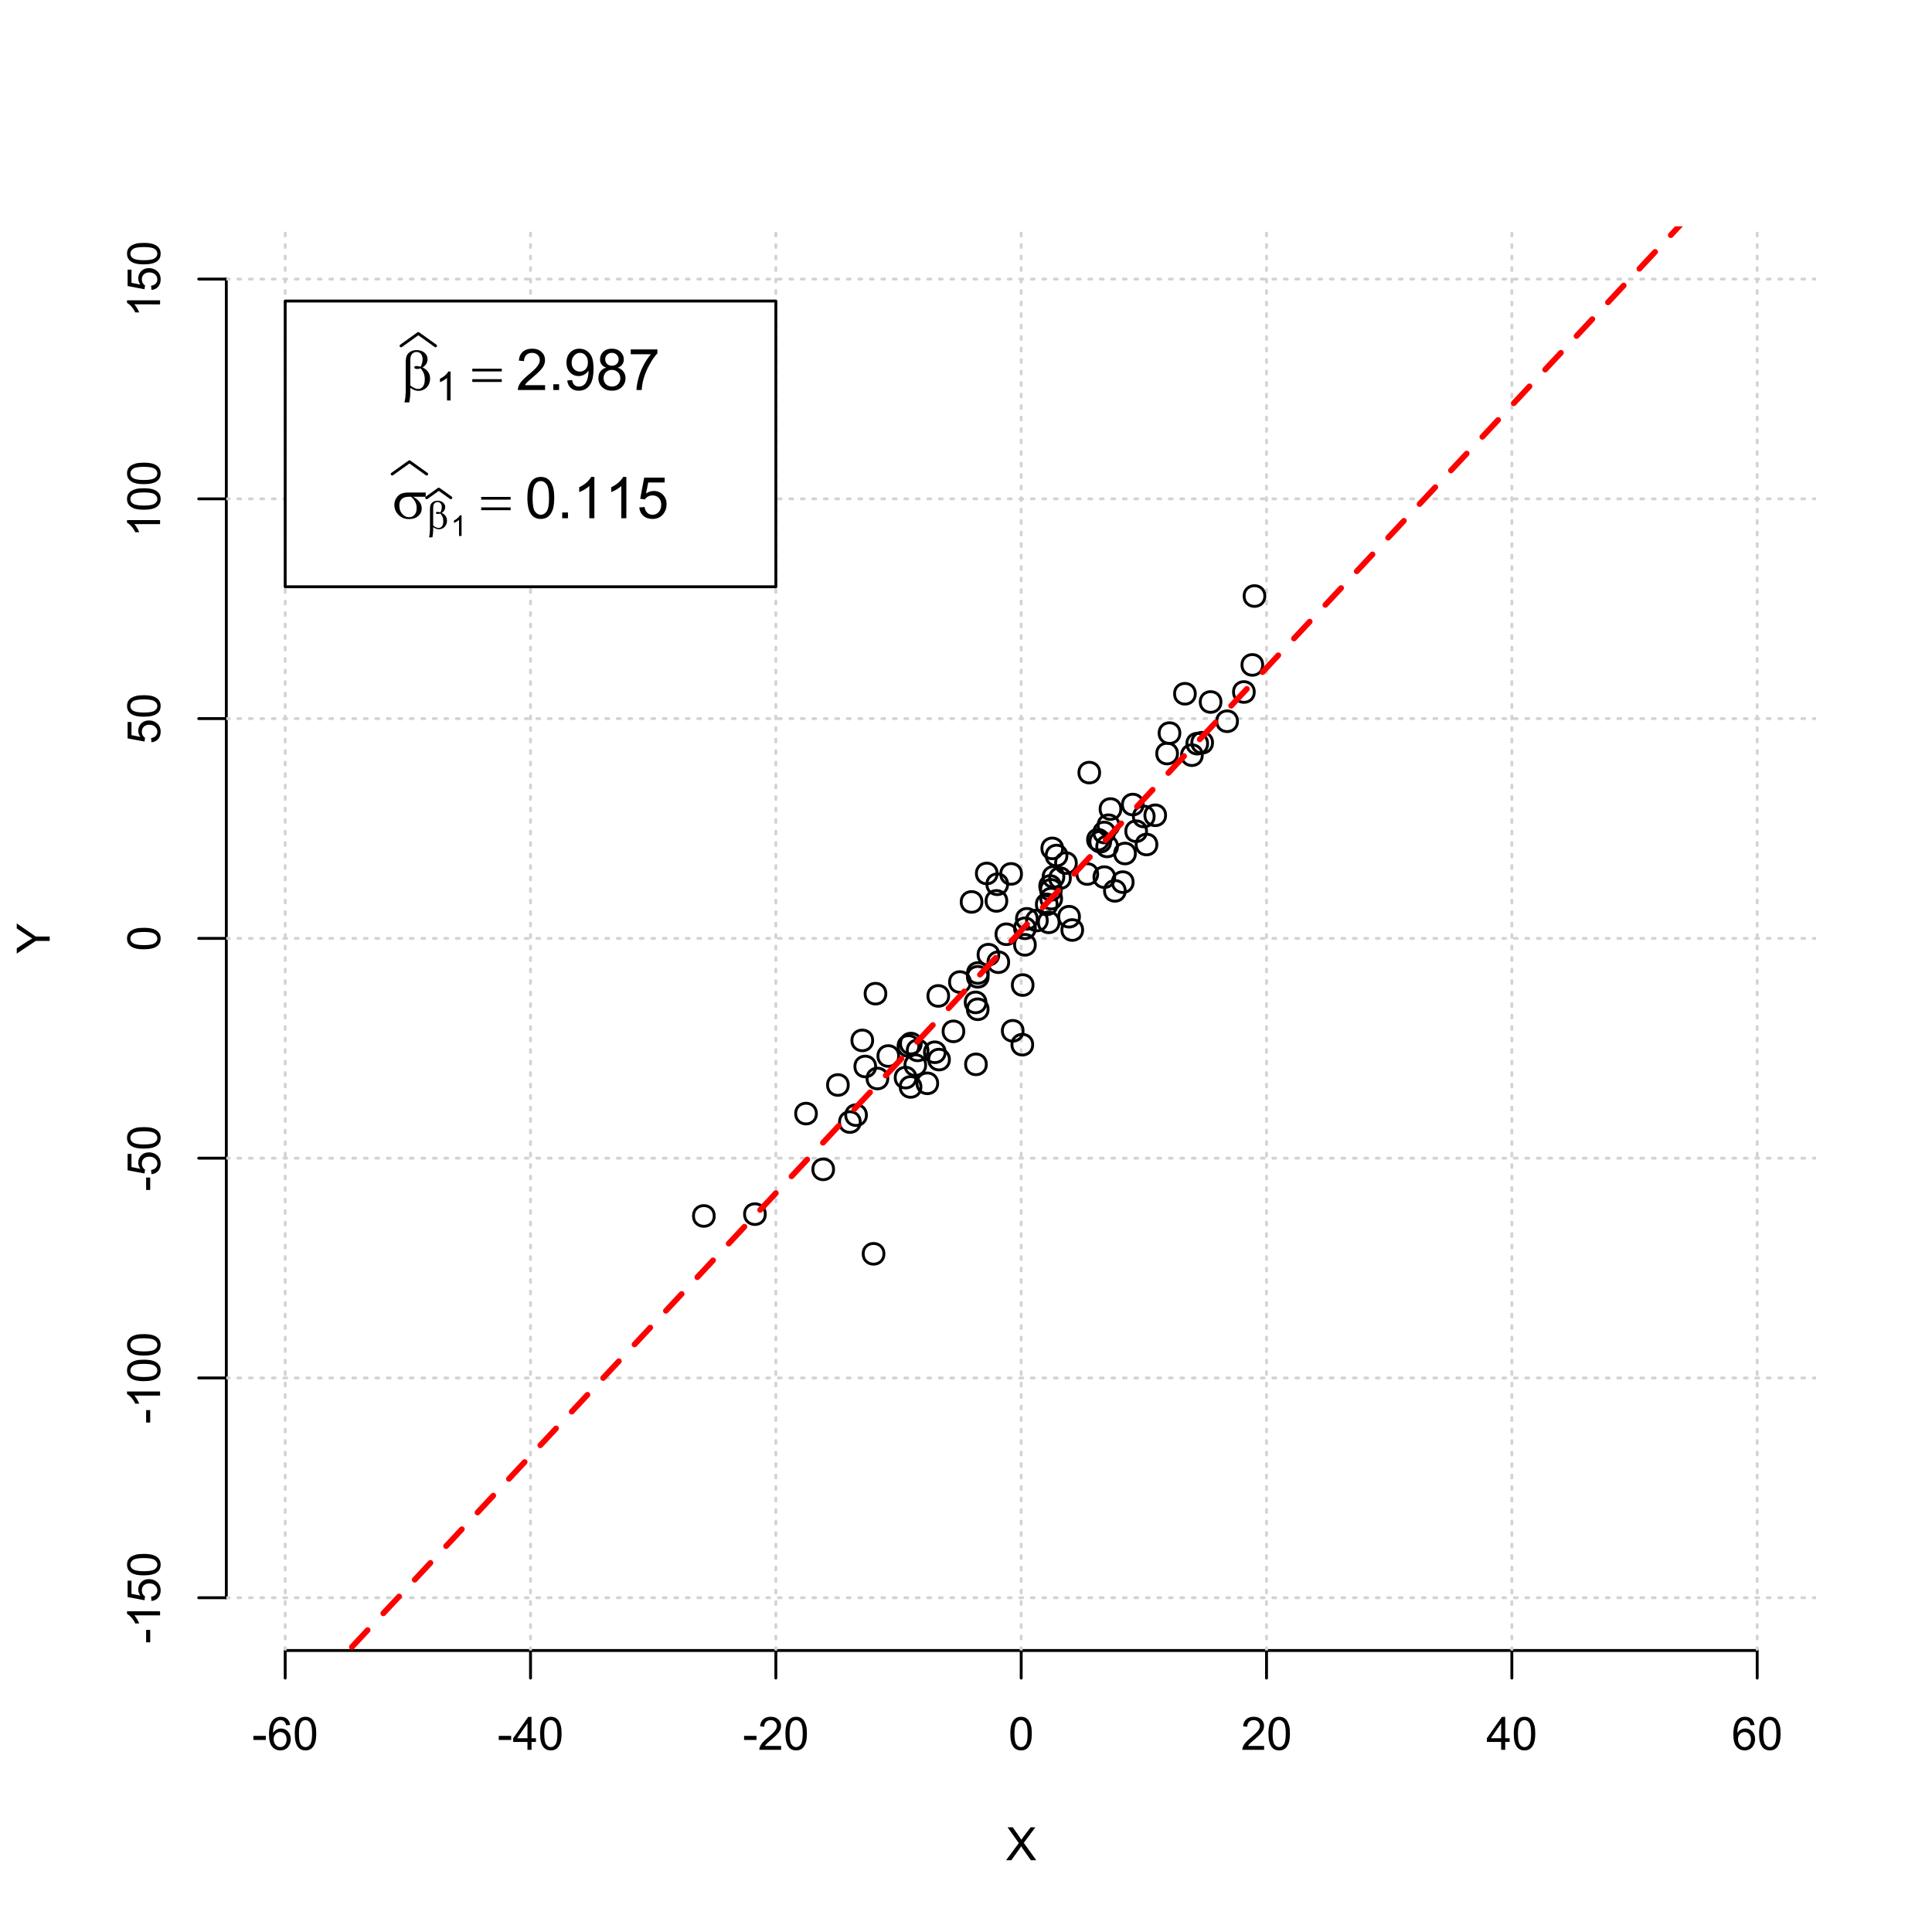 <?xml version="1.0" encoding="UTF-8"?>
<svg xmlns="http://www.w3.org/2000/svg" xmlns:xlink="http://www.w3.org/1999/xlink" width="504pt" height="504pt" viewBox="0 0 504 504" version="1.1">
<defs>
<g>
<symbol overflow="visible" id="glyph0-0">
<path style="stroke:none;" d="M 1.5 0 L 1.5 -7.5 L 7.5 -7.5 L 7.5 0 Z M 1.688 -0.188 L 7.312 -0.188 L 7.312 -7.312 L 1.688 -7.312 Z M 1.688 -0.188 "/>
</symbol>
<symbol overflow="visible" id="glyph0-1">
<path style="stroke:none;" d="M 0.055 0 L 3.375 -4.477 L 0.445 -8.59 L 1.797 -8.59 L 3.359 -6.387 C 3.68 -5.93 3.91 -5.578 4.047 -5.332 C 4.238 -5.645 4.465 -5.969 4.727 -6.312 L 6.457 -8.59 L 7.695 -8.59 L 4.676 -4.539 L 7.93 0 L 6.523 0 L 4.359 -3.062 C 4.238 -3.238 4.113 -3.43 3.984 -3.641 C 3.789 -3.324 3.652 -3.109 3.574 -2.992 L 1.418 0 Z M 0.055 0 "/>
</symbol>
<symbol overflow="visible" id="glyph0-2">
<path style="stroke:none;" d="M 0.383 -2.578 L 0.383 -3.641 L 3.621 -3.641 L 3.621 -2.578 Z M 0.383 -2.578 "/>
</symbol>
<symbol overflow="visible" id="glyph0-3">
<path style="stroke:none;" d="M 5.969 -6.484 L 4.922 -6.406 C 4.828 -6.812 4.695 -7.113 4.523 -7.305 C 4.234 -7.605 3.883 -7.758 3.469 -7.758 C 3.133 -7.758 2.836 -7.664 2.586 -7.477 C 2.25 -7.234 1.988 -6.879 1.797 -6.414 C 1.605 -5.949 1.508 -5.289 1.5 -4.43 C 1.754 -4.812 2.062 -5.098 2.434 -5.289 C 2.797 -5.473 3.184 -5.566 3.586 -5.57 C 4.289 -5.566 4.887 -5.309 5.383 -4.793 C 5.875 -4.277 6.121 -3.609 6.125 -2.789 C 6.121 -2.25 6.004 -1.746 5.773 -1.285 C 5.539 -0.82 5.223 -0.469 4.816 -0.223 C 4.41 0.023 3.949 0.145 3.434 0.148 C 2.555 0.145 1.836 -0.176 1.285 -0.82 C 0.727 -1.469 0.449 -2.535 0.453 -4.02 C 0.449 -5.676 0.758 -6.883 1.371 -7.641 C 1.902 -8.297 2.621 -8.625 3.531 -8.625 C 4.207 -8.625 4.762 -8.434 5.195 -8.055 C 5.625 -7.676 5.883 -7.152 5.969 -6.484 Z M 1.664 -2.781 C 1.664 -2.418 1.738 -2.07 1.895 -1.738 C 2.043 -1.406 2.262 -1.152 2.543 -0.98 C 2.82 -0.801 3.109 -0.715 3.414 -0.719 C 3.859 -0.715 4.242 -0.895 4.566 -1.258 C 4.883 -1.613 5.043 -2.102 5.047 -2.727 C 5.043 -3.316 4.887 -3.785 4.57 -4.129 C 4.25 -4.469 3.852 -4.641 3.375 -4.641 C 2.898 -4.641 2.492 -4.469 2.16 -4.129 C 1.828 -3.785 1.664 -3.336 1.664 -2.781 Z M 1.664 -2.781 "/>
</symbol>
<symbol overflow="visible" id="glyph0-4">
<path style="stroke:none;" d="M 0.5 -4.234 C 0.496 -5.246 0.602 -6.062 0.812 -6.688 C 1.02 -7.305 1.328 -7.785 1.742 -8.121 C 2.148 -8.457 2.668 -8.625 3.297 -8.625 C 3.758 -8.625 4.164 -8.531 4.512 -8.348 C 4.855 -8.16 5.141 -7.891 5.371 -7.543 C 5.594 -7.191 5.773 -6.766 5.906 -6.266 C 6.035 -5.762 6.098 -5.086 6.102 -4.234 C 6.098 -3.227 5.996 -2.414 5.789 -1.797 C 5.578 -1.176 5.266 -0.695 4.859 -0.359 C 4.445 -0.02 3.926 0.145 3.297 0.148 C 2.465 0.145 1.816 -0.148 1.348 -0.742 C 0.781 -1.457 0.496 -2.621 0.5 -4.234 Z M 1.582 -4.234 C 1.582 -2.824 1.746 -1.887 2.074 -1.418 C 2.402 -0.949 2.809 -0.715 3.297 -0.719 C 3.777 -0.715 4.184 -0.949 4.52 -1.422 C 4.848 -1.887 5.016 -2.824 5.016 -4.234 C 5.016 -5.648 4.848 -6.59 4.52 -7.055 C 4.184 -7.516 3.773 -7.746 3.289 -7.75 C 2.801 -7.746 2.414 -7.543 2.125 -7.137 C 1.762 -6.613 1.582 -5.645 1.582 -4.234 Z M 1.582 -4.234 "/>
</symbol>
<symbol overflow="visible" id="glyph0-5">
<path style="stroke:none;" d="M 3.879 0 L 3.879 -2.055 L 0.152 -2.055 L 0.152 -3.023 L 4.07 -8.59 L 4.934 -8.59 L 4.934 -3.023 L 6.094 -3.023 L 6.094 -2.055 L 4.934 -2.055 L 4.934 0 Z M 3.879 -3.023 L 3.879 -6.898 L 1.188 -3.023 Z M 3.879 -3.023 "/>
</symbol>
<symbol overflow="visible" id="glyph0-6">
<path style="stroke:none;" d="M 6.039 -1.016 L 6.039 0 L 0.363 0 C 0.355 -0.254 0.395 -0.496 0.484 -0.734 C 0.629 -1.117 0.859 -1.5 1.18 -1.875 C 1.492 -2.25 1.953 -2.684 2.562 -3.176 C 3.492 -3.941 4.125 -4.547 4.453 -4.992 C 4.781 -5.438 4.945 -5.859 4.945 -6.266 C 4.945 -6.68 4.793 -7.031 4.496 -7.32 C 4.191 -7.602 3.805 -7.746 3.328 -7.75 C 2.82 -7.746 2.414 -7.594 2.109 -7.293 C 1.805 -6.984 1.648 -6.562 1.648 -6.031 L 0.562 -6.141 C 0.633 -6.945 0.91 -7.559 1.398 -7.988 C 1.879 -8.41 2.531 -8.625 3.352 -8.625 C 4.172 -8.625 4.824 -8.395 5.309 -7.938 C 5.789 -7.48 6.027 -6.914 6.031 -6.242 C 6.027 -5.895 5.957 -5.559 5.82 -5.227 C 5.676 -4.891 5.441 -4.539 5.117 -4.176 C 4.789 -3.805 4.25 -3.301 3.492 -2.664 C 2.859 -2.129 2.453 -1.77 2.273 -1.582 C 2.094 -1.395 1.945 -1.203 1.828 -1.016 Z M 6.039 -1.016 "/>
</symbol>
<symbol overflow="visible" id="glyph1-0">
<path style="stroke:none;" d="M 0 -1.5 L -7.5 -1.5 L -7.5 -7.5 L 0 -7.5 Z M -0.188 -1.688 L -0.188 -7.312 L -7.312 -7.312 L -7.312 -1.688 Z M -0.188 -1.688 "/>
</symbol>
<symbol overflow="visible" id="glyph1-1">
<path style="stroke:none;" d="M 0 -3.344 L -3.641 -3.348 L -8.59 -0.035 L -8.59 -1.418 L -6 -3.113 C -5.516 -3.422 -5.031 -3.715 -4.547 -3.984 C -4.992 -4.242 -5.496 -4.555 -6.062 -4.922 L -8.59 -6.586 L -8.59 -7.91 L -3.637 -4.484 L 0 -4.484 Z M 0 -3.344 "/>
</symbol>
<symbol overflow="visible" id="glyph1-2">
<path style="stroke:none;" d="M -2.578 -0.383 L -3.641 -0.383 L -3.641 -3.621 L -2.578 -3.621 Z M -2.578 -0.383 "/>
</symbol>
<symbol overflow="visible" id="glyph1-3">
<path style="stroke:none;" d="M 0 -4.469 L 0 -3.414 L -6.719 -3.418 C -6.477 -3.16 -6.234 -2.828 -5.996 -2.418 C -5.75 -2.004 -5.57 -1.633 -5.449 -1.309 L -6.469 -1.309 C -6.742 -1.895 -7.078 -2.41 -7.477 -2.852 C -7.871 -3.293 -8.254 -3.605 -8.625 -3.793 L -8.625 -4.473 Z M 0 -4.469 "/>
</symbol>
<symbol overflow="visible" id="glyph1-4">
<path style="stroke:none;" d="M -2.25 -0.5 L -2.344 -1.605 C -1.805 -1.684 -1.398 -1.871 -1.125 -2.176 C -0.852 -2.473 -0.715 -2.836 -0.719 -3.258 C -0.715 -3.766 -0.906 -4.195 -1.293 -4.547 C -1.672 -4.898 -2.18 -5.074 -2.816 -5.074 C -3.414 -5.074 -3.891 -4.902 -4.242 -4.566 C -4.59 -4.227 -4.762 -3.785 -4.766 -3.242 C -4.762 -2.898 -4.684 -2.594 -4.531 -2.32 C -4.375 -2.047 -4.176 -1.832 -3.93 -1.676 L -4.062 -0.688 L -8.473 -1.52 L -8.473 -5.789 L -7.465 -5.789 L -7.465 -2.363 L -5.156 -1.898 C -5.516 -2.414 -5.695 -2.953 -5.695 -3.523 C -5.695 -4.27 -5.434 -4.902 -4.914 -5.422 C -4.395 -5.934 -3.727 -6.191 -2.91 -6.195 C -2.133 -6.191 -1.461 -5.965 -0.895 -5.516 C -0.199 -4.961 0.145 -4.211 0.148 -3.258 C 0.145 -2.477 -0.07 -1.836 -0.508 -1.344 C -0.941 -0.848 -1.523 -0.566 -2.25 -0.5 Z M -2.25 -0.5 "/>
</symbol>
<symbol overflow="visible" id="glyph1-5">
<path style="stroke:none;" d="M -4.234 -0.5 C -5.246 -0.496 -6.062 -0.602 -6.688 -0.812 C -7.305 -1.02 -7.785 -1.328 -8.121 -1.742 C -8.457 -2.152 -8.625 -2.672 -8.625 -3.301 C -8.625 -3.758 -8.531 -4.164 -8.348 -4.512 C -8.16 -4.859 -7.891 -5.145 -7.543 -5.371 C -7.191 -5.594 -6.766 -5.773 -6.266 -5.906 C -5.762 -6.035 -5.086 -6.098 -4.234 -6.102 C -3.223 -6.098 -2.41 -5.996 -1.793 -5.789 C -1.176 -5.578 -0.695 -5.266 -0.359 -4.859 C -0.02 -4.445 0.145 -3.926 0.148 -3.297 C 0.145 -2.465 -0.148 -1.816 -0.742 -1.348 C -1.457 -0.781 -2.621 -0.496 -4.234 -0.5 Z M -4.234 -1.582 C -2.824 -1.582 -1.887 -1.746 -1.418 -2.074 C -0.949 -2.402 -0.715 -2.809 -0.719 -3.297 C -0.715 -3.777 -0.949 -4.184 -1.422 -4.52 C -1.887 -4.848 -2.824 -5.016 -4.234 -5.016 C -5.648 -5.016 -6.59 -4.848 -7.055 -4.52 C -7.516 -4.188 -7.746 -3.777 -7.75 -3.289 C -7.746 -2.801 -7.543 -2.414 -7.137 -2.129 C -6.613 -1.762 -5.645 -1.582 -4.234 -1.582 Z M -4.234 -1.582 "/>
</symbol>
<symbol overflow="visible" id="glyph2-0">
<path style="stroke:none;" d="M 0.754 0 L 0.754 -9.375 L 8.254 -9.375 L 8.254 0 Z M 0.988 -0.234 L 8.02 -0.234 L 8.02 -9.141 L 0.988 -9.141 Z M 0.988 -0.234 "/>
</symbol>
<symbol overflow="visible" id="glyph2-1">
<path style="stroke:none;" d="M 2.418 -0.57 L 2.418 0.668 C 2.414 1.457 2.316 2.312 2.125 3.238 L 0.887 3.238 C 1.016 2.629 1.094 2.215 1.121 2 C 1.18 1.312 1.211 0.812 1.215 0.5 L 1.215 -6.988 C 1.211 -7.859 1.297 -8.508 1.473 -8.93 C 1.645 -9.352 1.957 -9.703 2.41 -9.988 C 2.859 -10.27 3.402 -10.41 4.035 -10.414 C 4.906 -10.41 5.605 -10.176 6.129 -9.711 C 6.652 -9.238 6.914 -8.684 6.914 -8.043 C 6.914 -7.625 6.805 -7.23 6.594 -6.855 C 6.379 -6.48 6.051 -6.156 5.609 -5.891 C 6.914 -5.262 7.57 -4.289 7.574 -2.973 C 7.57 -2.383 7.434 -1.836 7.164 -1.332 C 6.887 -0.82 6.512 -0.434 6.035 -0.172 C 5.555 0.094 5.059 0.223 4.555 0.227 C 4.227 0.223 3.906 0.168 3.586 0.059 C 3.266 -0.051 2.875 -0.258 2.418 -0.57 Z M 2.418 -1.148 C 2.891 -0.816 3.305 -0.578 3.656 -0.434 C 3.918 -0.324 4.18 -0.27 4.445 -0.27 C 4.938 -0.27 5.352 -0.473 5.688 -0.879 C 6.02 -1.285 6.188 -1.93 6.188 -2.82 C 6.188 -3.375 6.105 -3.863 5.949 -4.281 C 5.785 -4.695 5.508 -5.152 5.113 -5.656 C 4.773 -5.539 4.484 -5.484 4.242 -5.484 C 3.945 -5.484 3.738 -5.527 3.621 -5.617 C 3.5 -5.703 3.438 -5.797 3.441 -5.902 C 3.438 -5.992 3.484 -6.078 3.578 -6.152 C 3.668 -6.223 3.816 -6.258 4.027 -6.262 C 4.262 -6.258 4.625 -6.195 5.113 -6.07 C 5.453 -6.75 5.625 -7.391 5.625 -8 C 5.625 -8.609 5.473 -9.086 5.172 -9.426 C 4.867 -9.758 4.492 -9.926 4.043 -9.93 C 3.477 -9.926 3.035 -9.688 2.727 -9.215 C 2.516 -8.895 2.414 -8.383 2.418 -7.684 Z M 2.418 -1.148 "/>
</symbol>
<symbol overflow="visible" id="glyph2-2">
<path style="stroke:none;" d="M 0.27 -5.559 L 7.961 -5.559 L 7.961 -4.848 L 0.27 -4.848 Z M 0.27 -2.828 L 7.961 -2.828 L 7.961 -2.102 L 0.27 -2.102 Z M 0.27 -2.828 "/>
</symbol>
<symbol overflow="visible" id="glyph2-3">
<path style="stroke:none;" d="M 8.746 -5.602 L 5.465 -5.602 C 6.199 -5.191 6.758 -4.734 7.141 -4.238 C 7.52 -3.738 7.711 -3.164 7.711 -2.512 C 7.711 -1.758 7.406 -1.113 6.801 -0.578 C 6.195 -0.043 5.387 0.223 4.371 0.227 C 3.301 0.223 2.398 -0.137 1.668 -0.863 C 0.934 -1.59 0.566 -2.469 0.57 -3.5 C 0.566 -4.117 0.723 -4.68 1.031 -5.184 C 1.336 -5.688 1.723 -6.066 2.199 -6.324 C 2.668 -6.578 3.391 -6.707 4.367 -6.711 L 8.746 -6.711 Z M 4.914 -5.602 C 4.707 -5.605 4.551 -5.605 4.445 -5.609 C 3.566 -5.605 2.918 -5.41 2.5 -5.023 C 2.074 -4.629 1.863 -4.078 1.867 -3.367 C 1.863 -2.434 2.113 -1.684 2.621 -1.117 C 3.121 -0.551 3.719 -0.27 4.41 -0.27 C 4.984 -0.27 5.457 -0.473 5.828 -0.887 C 6.199 -1.297 6.387 -1.895 6.387 -2.672 C 6.387 -3.797 5.895 -4.773 4.914 -5.602 Z M 4.914 -5.602 "/>
</symbol>
<symbol overflow="visible" id="glyph3-0">
<path style="stroke:none;" d="M 1.312 0 L 1.312 -6.562 L 6.562 -6.562 L 6.562 0 Z M 1.477 -0.164 L 6.398 -0.164 L 6.398 -6.398 L 1.477 -6.398 Z M 1.477 -0.164 "/>
</symbol>
<symbol overflow="visible" id="glyph3-1">
<path style="stroke:none;" d="M 3.91 0 L 2.988 0 L 2.988 -5.879 C 2.766 -5.664 2.473 -5.453 2.113 -5.242 C 1.75 -5.027 1.426 -4.871 1.145 -4.77 L 1.145 -5.66 C 1.656 -5.902 2.109 -6.195 2.496 -6.539 C 2.883 -6.883 3.156 -7.219 3.316 -7.547 L 3.91 -7.547 Z M 3.91 0 "/>
</symbol>
<symbol overflow="visible" id="glyph4-0">
<path style="stroke:none;" d="M 1.875 0 L 1.875 -9.375 L 9.375 -9.375 L 9.375 0 Z M 2.109 -0.234 L 9.141 -0.234 L 9.141 -9.141 L 2.109 -9.141 Z M 2.109 -0.234 "/>
</symbol>
<symbol overflow="visible" id="glyph4-1">
<path style="stroke:none;" d="M 7.551 -1.266 L 7.551 0 L 0.453 0 C 0.438 -0.316 0.492 -0.621 0.609 -0.914 C 0.789 -1.398 1.078 -1.875 1.477 -2.344 C 1.875 -2.812 2.449 -3.352 3.199 -3.969 C 4.367 -4.922 5.156 -5.68 5.566 -6.242 C 5.973 -6.797 6.176 -7.328 6.18 -7.828 C 6.176 -8.352 5.988 -8.793 5.621 -9.152 C 5.246 -9.512 4.762 -9.691 4.16 -9.691 C 3.523 -9.691 3.016 -9.5 2.637 -9.117 C 2.254 -8.734 2.059 -8.207 2.059 -7.535 L 0.703 -7.676 C 0.797 -8.684 1.145 -9.453 1.75 -9.984 C 2.355 -10.516 3.168 -10.781 4.188 -10.781 C 5.215 -10.781 6.031 -10.492 6.633 -9.922 C 7.234 -9.348 7.535 -8.641 7.535 -7.801 C 7.535 -7.367 7.445 -6.945 7.27 -6.531 C 7.094 -6.113 6.801 -5.676 6.395 -5.223 C 5.984 -4.762 5.309 -4.133 4.367 -3.332 C 3.57 -2.664 3.062 -2.215 2.84 -1.98 C 2.613 -1.742 2.43 -1.504 2.285 -1.266 Z M 7.551 -1.266 "/>
</symbol>
<symbol overflow="visible" id="glyph4-2">
<path style="stroke:none;" d="M 1.363 0 L 1.363 -1.5 L 2.863 -1.5 L 2.863 0 Z M 1.363 0 "/>
</symbol>
<symbol overflow="visible" id="glyph4-3">
<path style="stroke:none;" d="M 0.82 -2.484 L 2.086 -2.602 C 2.195 -2.004 2.398 -1.57 2.703 -1.305 C 3 -1.035 3.391 -0.902 3.867 -0.902 C 4.273 -0.902 4.629 -0.992 4.934 -1.18 C 5.238 -1.359 5.488 -1.609 5.684 -1.922 C 5.879 -2.23 6.039 -2.648 6.172 -3.176 C 6.301 -3.703 6.367 -4.238 6.371 -4.789 C 6.367 -4.844 6.367 -4.934 6.363 -5.055 C 6.098 -4.629 5.738 -4.289 5.285 -4.031 C 4.828 -3.77 4.332 -3.637 3.801 -3.641 C 2.91 -3.637 2.156 -3.961 1.543 -4.605 C 0.926 -5.25 0.621 -6.098 0.621 -7.156 C 0.621 -8.242 0.941 -9.121 1.582 -9.785 C 2.223 -10.449 3.027 -10.781 4 -10.781 C 4.695 -10.781 5.332 -10.59 5.914 -10.215 C 6.488 -9.836 6.93 -9.301 7.23 -8.609 C 7.531 -7.91 7.68 -6.906 7.684 -5.59 C 7.68 -4.215 7.531 -3.121 7.234 -2.309 C 6.934 -1.496 6.492 -0.875 5.906 -0.453 C 5.316 -0.027 4.625 0.18 3.836 0.184 C 2.996 0.18 2.309 -0.051 1.777 -0.516 C 1.242 -0.98 0.926 -1.637 0.82 -2.484 Z M 6.219 -7.223 C 6.215 -7.977 6.016 -8.578 5.613 -9.023 C 5.207 -9.469 4.723 -9.691 4.16 -9.691 C 3.574 -9.691 3.062 -9.449 2.629 -8.973 C 2.191 -8.488 1.973 -7.871 1.977 -7.113 C 1.973 -6.426 2.18 -5.867 2.594 -5.445 C 3.004 -5.016 3.516 -4.805 4.125 -4.805 C 4.734 -4.805 5.234 -5.016 5.629 -5.445 C 6.02 -5.867 6.215 -6.461 6.219 -7.223 Z M 6.219 -7.223 "/>
</symbol>
<symbol overflow="visible" id="glyph4-4">
<path style="stroke:none;" d="M 2.652 -5.824 C 2.102 -6.023 1.695 -6.309 1.434 -6.68 C 1.168 -7.047 1.035 -7.488 1.039 -8.012 C 1.035 -8.789 1.316 -9.445 1.883 -9.98 C 2.441 -10.512 3.191 -10.781 4.125 -10.781 C 5.062 -10.781 5.816 -10.508 6.387 -9.965 C 6.957 -9.418 7.242 -8.754 7.242 -7.977 C 7.242 -7.477 7.109 -7.043 6.852 -6.676 C 6.586 -6.305 6.191 -6.023 5.66 -5.824 C 6.316 -5.605 6.816 -5.258 7.164 -4.781 C 7.508 -4.305 7.68 -3.734 7.684 -3.07 C 7.68 -2.148 7.355 -1.375 6.707 -0.754 C 6.055 -0.129 5.199 0.18 4.145 0.184 C 3.082 0.18 2.23 -0.129 1.582 -0.758 C 0.934 -1.383 0.609 -2.168 0.609 -3.105 C 0.609 -3.801 0.785 -4.383 1.141 -4.859 C 1.492 -5.328 1.996 -5.652 2.652 -5.824 Z M 2.387 -8.055 C 2.383 -7.547 2.547 -7.133 2.875 -6.812 C 3.199 -6.488 3.625 -6.328 4.152 -6.328 C 4.656 -6.328 5.074 -6.488 5.402 -6.809 C 5.727 -7.129 5.887 -7.52 5.891 -7.984 C 5.887 -8.465 5.719 -8.871 5.387 -9.199 C 5.051 -9.527 4.637 -9.691 4.137 -9.695 C 3.633 -9.691 3.215 -9.531 2.883 -9.211 C 2.551 -8.891 2.383 -8.504 2.387 -8.055 Z M 1.961 -3.098 C 1.957 -2.719 2.047 -2.355 2.227 -2.008 C 2.406 -1.652 2.672 -1.379 3.023 -1.191 C 3.375 -0.996 3.754 -0.902 4.16 -0.902 C 4.789 -0.902 5.309 -1.102 5.719 -1.508 C 6.129 -1.91 6.332 -2.426 6.336 -3.055 C 6.332 -3.688 6.121 -4.215 5.703 -4.629 C 5.277 -5.043 4.75 -5.25 4.117 -5.25 C 3.496 -5.25 2.98 -5.043 2.574 -4.633 C 2.16 -4.223 1.957 -3.711 1.961 -3.098 Z M 1.961 -3.098 "/>
</symbol>
<symbol overflow="visible" id="glyph4-5">
<path style="stroke:none;" d="M 0.711 -9.332 L 0.711 -10.598 L 7.66 -10.598 L 7.66 -9.574 C 6.973 -8.844 6.297 -7.875 5.629 -6.672 C 4.953 -5.465 4.434 -4.227 4.07 -2.953 C 3.805 -2.055 3.637 -1.07 3.566 0 L 2.211 0 C 2.223 -0.844 2.391 -1.863 2.711 -3.059 C 3.027 -4.254 3.48 -5.406 4.074 -6.52 C 4.664 -7.629 5.297 -8.566 5.969 -9.332 Z M 0.711 -9.332 "/>
</symbol>
<symbol overflow="visible" id="glyph4-6">
<path style="stroke:none;" d="M 0.621 -5.297 C 0.621 -6.562 0.75 -7.582 1.012 -8.359 C 1.273 -9.133 1.664 -9.73 2.18 -10.152 C 2.695 -10.57 3.344 -10.781 4.125 -10.781 C 4.699 -10.781 5.203 -10.664 5.641 -10.434 C 6.074 -10.199 6.434 -9.863 6.715 -9.43 C 6.996 -8.988 7.219 -8.457 7.383 -7.832 C 7.543 -7.203 7.621 -6.359 7.625 -5.297 C 7.621 -4.035 7.492 -3.016 7.234 -2.246 C 6.973 -1.469 6.586 -0.871 6.074 -0.449 C 5.559 -0.027 4.91 0.18 4.125 0.184 C 3.086 0.18 2.27 -0.188 1.684 -0.93 C 0.973 -1.82 0.621 -3.277 0.621 -5.297 Z M 1.977 -5.297 C 1.973 -3.531 2.18 -2.355 2.594 -1.777 C 3.004 -1.191 3.516 -0.902 4.125 -0.902 C 4.727 -0.902 5.234 -1.195 5.648 -1.781 C 6.062 -2.367 6.27 -3.539 6.27 -5.297 C 6.27 -7.062 6.062 -8.234 5.648 -8.816 C 5.234 -9.398 4.719 -9.691 4.109 -9.691 C 3.5 -9.691 3.02 -9.434 2.66 -8.922 C 2.203 -8.262 1.973 -7.055 1.977 -5.297 Z M 1.977 -5.297 "/>
</symbol>
<symbol overflow="visible" id="glyph4-7">
<path style="stroke:none;" d="M 5.59 0 L 4.27 0 L 4.27 -8.402 C 3.949 -8.098 3.531 -7.793 3.02 -7.492 C 2.504 -7.188 2.043 -6.961 1.633 -6.812 L 1.633 -8.086 C 2.367 -8.43 3.012 -8.848 3.566 -9.344 C 4.117 -9.836 4.508 -10.316 4.738 -10.781 L 5.59 -10.781 Z M 5.59 0 "/>
</symbol>
<symbol overflow="visible" id="glyph4-8">
<path style="stroke:none;" d="M 0.621 -2.812 L 2.008 -2.93 C 2.105 -2.254 2.344 -1.746 2.719 -1.41 C 3.094 -1.07 3.543 -0.902 4.07 -0.902 C 4.703 -0.902 5.242 -1.141 5.684 -1.617 C 6.121 -2.094 6.34 -2.727 6.344 -3.523 C 6.34 -4.273 6.129 -4.867 5.707 -5.301 C 5.285 -5.734 4.73 -5.953 4.051 -5.953 C 3.621 -5.953 3.238 -5.855 2.898 -5.664 C 2.555 -5.469 2.285 -5.219 2.094 -4.914 L 0.855 -5.074 L 1.898 -10.59 L 7.234 -10.59 L 7.234 -9.332 L 2.953 -9.332 L 2.375 -6.445 C 3.016 -6.891 3.691 -7.113 4.402 -7.117 C 5.336 -7.113 6.129 -6.789 6.773 -6.145 C 7.418 -5.492 7.738 -4.656 7.742 -3.641 C 7.738 -2.664 7.457 -1.824 6.891 -1.121 C 6.203 -0.25 5.262 0.18 4.07 0.184 C 3.094 0.18 2.297 -0.09 1.68 -0.637 C 1.059 -1.18 0.707 -1.906 0.621 -2.812 Z M 0.621 -2.812 "/>
</symbol>
<symbol overflow="visible" id="glyph5-0">
<path style="stroke:none;" d="M 0.527 0 L 0.527 -6.562 L 5.777 -6.562 L 5.777 0 Z M 0.691 -0.164 L 5.613 -0.164 L 5.613 -6.398 L 0.691 -6.398 Z M 0.691 -0.164 "/>
</symbol>
<symbol overflow="visible" id="glyph5-1">
<path style="stroke:none;" d="M 1.691 -0.398 L 1.691 0.465 C 1.688 1.016 1.621 1.617 1.488 2.266 L 0.621 2.266 C 0.711 1.84 0.766 1.551 0.785 1.398 C 0.828 0.918 0.848 0.566 0.852 0.348 L 0.852 -4.891 C 0.848 -5.5 0.91 -5.953 1.031 -6.25 C 1.152 -6.543 1.371 -6.789 1.688 -6.992 C 2.004 -7.188 2.383 -7.289 2.824 -7.289 C 3.434 -7.289 3.922 -7.125 4.289 -6.797 C 4.656 -6.469 4.84 -6.078 4.84 -5.629 C 4.84 -5.336 4.766 -5.059 4.617 -4.801 C 4.469 -4.535 4.238 -4.309 3.926 -4.121 C 4.84 -3.68 5.297 -3 5.301 -2.082 C 5.297 -1.668 5.199 -1.285 5.012 -0.93 C 4.816 -0.574 4.555 -0.305 4.223 -0.117 C 3.887 0.066 3.543 0.156 3.188 0.16 C 2.957 0.156 2.73 0.117 2.508 0.039 C 2.281 -0.039 2.008 -0.184 1.691 -0.398 Z M 1.691 -0.805 C 2.02 -0.57 2.309 -0.402 2.559 -0.301 C 2.742 -0.223 2.926 -0.188 3.113 -0.191 C 3.453 -0.188 3.742 -0.328 3.98 -0.617 C 4.211 -0.898 4.328 -1.352 4.332 -1.973 C 4.328 -2.359 4.273 -2.699 4.164 -2.996 C 4.051 -3.285 3.855 -3.605 3.578 -3.957 C 3.34 -3.875 3.137 -3.836 2.969 -3.84 C 2.762 -3.836 2.617 -3.867 2.535 -3.93 C 2.449 -3.988 2.406 -4.055 2.41 -4.133 C 2.406 -4.195 2.441 -4.254 2.508 -4.305 C 2.57 -4.355 2.672 -4.383 2.82 -4.383 C 2.984 -4.383 3.238 -4.336 3.578 -4.25 C 3.816 -4.719 3.938 -5.168 3.938 -5.598 C 3.938 -6.027 3.828 -6.363 3.617 -6.598 C 3.402 -6.832 3.141 -6.949 2.828 -6.953 C 2.43 -6.949 2.121 -6.781 1.906 -6.449 C 1.758 -6.227 1.688 -5.871 1.691 -5.379 Z M 1.691 -0.805 "/>
</symbol>
<symbol overflow="visible" id="glyph6-0">
<path style="stroke:none;" d="M 0.938 0 L 0.938 -4.688 L 4.688 -4.688 L 4.688 0 Z M 1.055 -0.117 L 4.57 -0.117 L 4.57 -4.57 L 1.055 -4.57 Z M 1.055 -0.117 "/>
</symbol>
<symbol overflow="visible" id="glyph6-1">
<path style="stroke:none;" d="M 2.793 0 L 2.137 0 L 2.137 -4.199 C 1.977 -4.047 1.77 -3.895 1.512 -3.746 C 1.254 -3.59 1.02 -3.477 0.816 -3.406 L 0.816 -4.043 C 1.184 -4.215 1.508 -4.422 1.781 -4.672 C 2.055 -4.914 2.25 -5.156 2.371 -5.391 L 2.793 -5.391 Z M 2.793 0 "/>
</symbol>
</g>
<clipPath id="clip1">
  <path d="M 74 59.039 L 75 59.039 L 75 430.559 L 74 430.559 Z M 74 59.039 "/>
</clipPath>
<clipPath id="clip2">
  <path d="M 138 59.039 L 139 59.039 L 139 430.559 L 138 430.559 Z M 138 59.039 "/>
</clipPath>
<clipPath id="clip3">
  <path d="M 202 59.039 L 203 59.039 L 203 430.559 L 202 430.559 Z M 202 59.039 "/>
</clipPath>
<clipPath id="clip4">
  <path d="M 266 59.039 L 267 59.039 L 267 430.559 L 266 430.559 Z M 266 59.039 "/>
</clipPath>
<clipPath id="clip5">
  <path d="M 330 59.039 L 331 59.039 L 331 430.559 L 330 430.559 Z M 330 59.039 "/>
</clipPath>
<clipPath id="clip6">
  <path d="M 394 59.039 L 395 59.039 L 395 430.559 L 394 430.559 Z M 394 59.039 "/>
</clipPath>
<clipPath id="clip7">
  <path d="M 458 59.039 L 459 59.039 L 459 430.559 L 458 430.559 Z M 458 59.039 "/>
</clipPath>
<clipPath id="clip8">
  <path d="M 59.039 416 L 473.758 416 L 473.758 418 L 59.039 418 Z M 59.039 416 "/>
</clipPath>
<clipPath id="clip9">
  <path d="M 59.039 359 L 473.758 359 L 473.758 360 L 59.039 360 Z M 59.039 359 "/>
</clipPath>
<clipPath id="clip10">
  <path d="M 59.039 301 L 473.758 301 L 473.758 303 L 59.039 303 Z M 59.039 301 "/>
</clipPath>
<clipPath id="clip11">
  <path d="M 59.039 244 L 473.758 244 L 473.758 246 L 59.039 246 Z M 59.039 244 "/>
</clipPath>
<clipPath id="clip12">
  <path d="M 59.039 187 L 473.758 187 L 473.758 188 L 59.039 188 Z M 59.039 187 "/>
</clipPath>
<clipPath id="clip13">
  <path d="M 59.039 129 L 473.758 129 L 473.758 131 L 59.039 131 Z M 59.039 129 "/>
</clipPath>
<clipPath id="clip14">
  <path d="M 59.039 72 L 473.758 72 L 473.758 74 L 59.039 74 Z M 59.039 72 "/>
</clipPath>
<clipPath id="clip15">
  <path d="M 59.039 59.039 L 473.758 59.039 L 473.758 430.559 L 59.039 430.559 Z M 59.039 59.039 "/>
</clipPath>
</defs>
<g id="surface1981">
<rect x="0" y="0" width="504" height="504" style="fill:rgb(100%,100%,100%);fill-opacity:1;stroke:none;"/>
<g style="fill:rgb(0%,0%,0%);fill-opacity:1;">
  <use xlink:href="#glyph0-1" x="262.398" y="485.281"/>
</g>
<g style="fill:rgb(0%,0%,0%);fill-opacity:1;">
  <use xlink:href="#glyph1-1" x="12.961" y="248.801"/>
</g>
<path style="fill:none;stroke-width:0.75;stroke-linecap:round;stroke-linejoin:round;stroke:rgb(0%,0%,0%);stroke-opacity:1;stroke-miterlimit:10;" d="M 74.398 430.559 L 458.398 430.559 "/>
<path style="fill:none;stroke-width:0.75;stroke-linecap:round;stroke-linejoin:round;stroke:rgb(0%,0%,0%);stroke-opacity:1;stroke-miterlimit:10;" d="M 74.398 430.559 L 74.398 437.762 "/>
<path style="fill:none;stroke-width:0.75;stroke-linecap:round;stroke-linejoin:round;stroke:rgb(0%,0%,0%);stroke-opacity:1;stroke-miterlimit:10;" d="M 138.398 430.559 L 138.398 437.762 "/>
<path style="fill:none;stroke-width:0.75;stroke-linecap:round;stroke-linejoin:round;stroke:rgb(0%,0%,0%);stroke-opacity:1;stroke-miterlimit:10;" d="M 202.398 430.559 L 202.398 437.762 "/>
<path style="fill:none;stroke-width:0.75;stroke-linecap:round;stroke-linejoin:round;stroke:rgb(0%,0%,0%);stroke-opacity:1;stroke-miterlimit:10;" d="M 266.398 430.559 L 266.398 437.762 "/>
<path style="fill:none;stroke-width:0.75;stroke-linecap:round;stroke-linejoin:round;stroke:rgb(0%,0%,0%);stroke-opacity:1;stroke-miterlimit:10;" d="M 330.398 430.559 L 330.398 437.762 "/>
<path style="fill:none;stroke-width:0.75;stroke-linecap:round;stroke-linejoin:round;stroke:rgb(0%,0%,0%);stroke-opacity:1;stroke-miterlimit:10;" d="M 394.398 430.559 L 394.398 437.762 "/>
<path style="fill:none;stroke-width:0.75;stroke-linecap:round;stroke-linejoin:round;stroke:rgb(0%,0%,0%);stroke-opacity:1;stroke-miterlimit:10;" d="M 458.398 430.559 L 458.398 437.762 "/>
<g style="fill:rgb(0%,0%,0%);fill-opacity:1;">
  <use xlink:href="#glyph0-2" x="65.727" y="456.48"/>
  <use xlink:href="#glyph0-3" x="69.723" y="456.48"/>
  <use xlink:href="#glyph0-4" x="76.396" y="456.48"/>
</g>
<g style="fill:rgb(0%,0%,0%);fill-opacity:1;">
  <use xlink:href="#glyph0-2" x="129.727" y="456.48"/>
  <use xlink:href="#glyph0-5" x="133.723" y="456.48"/>
  <use xlink:href="#glyph0-4" x="140.396" y="456.48"/>
</g>
<g style="fill:rgb(0%,0%,0%);fill-opacity:1;">
  <use xlink:href="#glyph0-2" x="193.727" y="456.48"/>
  <use xlink:href="#glyph0-6" x="197.723" y="456.48"/>
  <use xlink:href="#glyph0-4" x="204.396" y="456.48"/>
</g>
<g style="fill:rgb(0%,0%,0%);fill-opacity:1;">
  <use xlink:href="#glyph0-4" x="263.062" y="456.48"/>
</g>
<g style="fill:rgb(0%,0%,0%);fill-opacity:1;">
  <use xlink:href="#glyph0-6" x="323.727" y="456.48"/>
  <use xlink:href="#glyph0-4" x="330.4" y="456.48"/>
</g>
<g style="fill:rgb(0%,0%,0%);fill-opacity:1;">
  <use xlink:href="#glyph0-5" x="387.727" y="456.48"/>
  <use xlink:href="#glyph0-4" x="394.4" y="456.48"/>
</g>
<g style="fill:rgb(0%,0%,0%);fill-opacity:1;">
  <use xlink:href="#glyph0-3" x="451.727" y="456.48"/>
  <use xlink:href="#glyph0-4" x="458.4" y="456.48"/>
</g>
<path style="fill:none;stroke-width:0.75;stroke-linecap:round;stroke-linejoin:round;stroke:rgb(0%,0%,0%);stroke-opacity:1;stroke-miterlimit:10;" d="M 59.039 416.801 L 59.039 72.801 "/>
<path style="fill:none;stroke-width:0.75;stroke-linecap:round;stroke-linejoin:round;stroke:rgb(0%,0%,0%);stroke-opacity:1;stroke-miterlimit:10;" d="M 59.039 416.801 L 51.84 416.801 "/>
<path style="fill:none;stroke-width:0.75;stroke-linecap:round;stroke-linejoin:round;stroke:rgb(0%,0%,0%);stroke-opacity:1;stroke-miterlimit:10;" d="M 59.039 359.465 L 51.84 359.465 "/>
<path style="fill:none;stroke-width:0.75;stroke-linecap:round;stroke-linejoin:round;stroke:rgb(0%,0%,0%);stroke-opacity:1;stroke-miterlimit:10;" d="M 59.039 302.133 L 51.84 302.133 "/>
<path style="fill:none;stroke-width:0.75;stroke-linecap:round;stroke-linejoin:round;stroke:rgb(0%,0%,0%);stroke-opacity:1;stroke-miterlimit:10;" d="M 59.039 244.801 L 51.84 244.801 "/>
<path style="fill:none;stroke-width:0.75;stroke-linecap:round;stroke-linejoin:round;stroke:rgb(0%,0%,0%);stroke-opacity:1;stroke-miterlimit:10;" d="M 59.039 187.465 L 51.84 187.465 "/>
<path style="fill:none;stroke-width:0.75;stroke-linecap:round;stroke-linejoin:round;stroke:rgb(0%,0%,0%);stroke-opacity:1;stroke-miterlimit:10;" d="M 59.039 130.133 L 51.84 130.133 "/>
<path style="fill:none;stroke-width:0.75;stroke-linecap:round;stroke-linejoin:round;stroke:rgb(0%,0%,0%);stroke-opacity:1;stroke-miterlimit:10;" d="M 59.039 72.801 L 51.84 72.801 "/>
<g style="fill:rgb(0%,0%,0%);fill-opacity:1;">
  <use xlink:href="#glyph1-2" x="41.762" y="428.809"/>
  <use xlink:href="#glyph1-3" x="41.762" y="424.812"/>
  <use xlink:href="#glyph1-4" x="41.762" y="418.139"/>
  <use xlink:href="#glyph1-5" x="41.762" y="411.465"/>
</g>
<g style="fill:rgb(0%,0%,0%);fill-opacity:1;">
  <use xlink:href="#glyph1-2" x="41.762" y="371.473"/>
  <use xlink:href="#glyph1-3" x="41.762" y="367.477"/>
  <use xlink:href="#glyph1-5" x="41.762" y="360.803"/>
  <use xlink:href="#glyph1-5" x="41.762" y="354.129"/>
</g>
<g style="fill:rgb(0%,0%,0%);fill-opacity:1;">
  <use xlink:href="#glyph1-2" x="41.762" y="310.805"/>
  <use xlink:href="#glyph1-4" x="41.762" y="306.809"/>
  <use xlink:href="#glyph1-5" x="41.762" y="300.135"/>
</g>
<g style="fill:rgb(0%,0%,0%);fill-opacity:1;">
  <use xlink:href="#glyph1-5" x="41.762" y="248.137"/>
</g>
<g style="fill:rgb(0%,0%,0%);fill-opacity:1;">
  <use xlink:href="#glyph1-4" x="41.762" y="194.137"/>
  <use xlink:href="#glyph1-5" x="41.762" y="187.463"/>
</g>
<g style="fill:rgb(0%,0%,0%);fill-opacity:1;">
  <use xlink:href="#glyph1-3" x="41.762" y="140.145"/>
  <use xlink:href="#glyph1-5" x="41.762" y="133.471"/>
  <use xlink:href="#glyph1-5" x="41.762" y="126.797"/>
</g>
<g style="fill:rgb(0%,0%,0%);fill-opacity:1;">
  <use xlink:href="#glyph1-3" x="41.762" y="82.812"/>
  <use xlink:href="#glyph1-4" x="41.762" y="76.139"/>
  <use xlink:href="#glyph1-5" x="41.762" y="69.465"/>
</g>
<g clip-path="url(#clip1)" clip-rule="nonzero">
<path style="fill:none;stroke-width:0.75;stroke-linecap:round;stroke-linejoin:round;stroke:rgb(82.745%,82.745%,82.745%);stroke-opacity:1;stroke-dasharray:0.75,2.25;stroke-miterlimit:10;" d="M 74.398 430.559 L 74.398 59.039 "/>
</g>
<g clip-path="url(#clip2)" clip-rule="nonzero">
<path style="fill:none;stroke-width:0.75;stroke-linecap:round;stroke-linejoin:round;stroke:rgb(82.745%,82.745%,82.745%);stroke-opacity:1;stroke-dasharray:0.75,2.25;stroke-miterlimit:10;" d="M 138.398 430.559 L 138.398 59.039 "/>
</g>
<g clip-path="url(#clip3)" clip-rule="nonzero">
<path style="fill:none;stroke-width:0.75;stroke-linecap:round;stroke-linejoin:round;stroke:rgb(82.745%,82.745%,82.745%);stroke-opacity:1;stroke-dasharray:0.75,2.25;stroke-miterlimit:10;" d="M 202.398 430.559 L 202.398 59.039 "/>
</g>
<g clip-path="url(#clip4)" clip-rule="nonzero">
<path style="fill:none;stroke-width:0.75;stroke-linecap:round;stroke-linejoin:round;stroke:rgb(82.745%,82.745%,82.745%);stroke-opacity:1;stroke-dasharray:0.75,2.25;stroke-miterlimit:10;" d="M 266.398 430.559 L 266.398 59.039 "/>
</g>
<g clip-path="url(#clip5)" clip-rule="nonzero">
<path style="fill:none;stroke-width:0.75;stroke-linecap:round;stroke-linejoin:round;stroke:rgb(82.745%,82.745%,82.745%);stroke-opacity:1;stroke-dasharray:0.75,2.25;stroke-miterlimit:10;" d="M 330.398 430.559 L 330.398 59.039 "/>
</g>
<g clip-path="url(#clip6)" clip-rule="nonzero">
<path style="fill:none;stroke-width:0.75;stroke-linecap:round;stroke-linejoin:round;stroke:rgb(82.745%,82.745%,82.745%);stroke-opacity:1;stroke-dasharray:0.75,2.25;stroke-miterlimit:10;" d="M 394.398 430.559 L 394.398 59.039 "/>
</g>
<g clip-path="url(#clip7)" clip-rule="nonzero">
<path style="fill:none;stroke-width:0.75;stroke-linecap:round;stroke-linejoin:round;stroke:rgb(82.745%,82.745%,82.745%);stroke-opacity:1;stroke-dasharray:0.75,2.25;stroke-miterlimit:10;" d="M 458.398 430.559 L 458.398 59.039 "/>
</g>
<g clip-path="url(#clip8)" clip-rule="nonzero">
<path style="fill:none;stroke-width:0.75;stroke-linecap:round;stroke-linejoin:round;stroke:rgb(82.745%,82.745%,82.745%);stroke-opacity:1;stroke-dasharray:0.75,2.25;stroke-miterlimit:10;" d="M 59.039 416.801 L 473.762 416.801 "/>
</g>
<g clip-path="url(#clip9)" clip-rule="nonzero">
<path style="fill:none;stroke-width:0.75;stroke-linecap:round;stroke-linejoin:round;stroke:rgb(82.745%,82.745%,82.745%);stroke-opacity:1;stroke-dasharray:0.75,2.25;stroke-miterlimit:10;" d="M 59.039 359.465 L 473.762 359.465 "/>
</g>
<g clip-path="url(#clip10)" clip-rule="nonzero">
<path style="fill:none;stroke-width:0.75;stroke-linecap:round;stroke-linejoin:round;stroke:rgb(82.745%,82.745%,82.745%);stroke-opacity:1;stroke-dasharray:0.75,2.25;stroke-miterlimit:10;" d="M 59.039 302.133 L 473.762 302.133 "/>
</g>
<g clip-path="url(#clip11)" clip-rule="nonzero">
<path style="fill:none;stroke-width:0.75;stroke-linecap:round;stroke-linejoin:round;stroke:rgb(82.745%,82.745%,82.745%);stroke-opacity:1;stroke-dasharray:0.75,2.25;stroke-miterlimit:10;" d="M 59.039 244.801 L 473.762 244.801 "/>
</g>
<g clip-path="url(#clip12)" clip-rule="nonzero">
<path style="fill:none;stroke-width:0.75;stroke-linecap:round;stroke-linejoin:round;stroke:rgb(82.745%,82.745%,82.745%);stroke-opacity:1;stroke-dasharray:0.75,2.25;stroke-miterlimit:10;" d="M 59.039 187.465 L 473.762 187.465 "/>
</g>
<g clip-path="url(#clip13)" clip-rule="nonzero">
<path style="fill:none;stroke-width:0.75;stroke-linecap:round;stroke-linejoin:round;stroke:rgb(82.745%,82.745%,82.745%);stroke-opacity:1;stroke-dasharray:0.75,2.25;stroke-miterlimit:10;" d="M 59.039 130.133 L 473.762 130.133 "/>
</g>
<g clip-path="url(#clip14)" clip-rule="nonzero">
<path style="fill:none;stroke-width:0.75;stroke-linecap:round;stroke-linejoin:round;stroke:rgb(82.745%,82.745%,82.745%);stroke-opacity:1;stroke-dasharray:0.75,2.25;stroke-miterlimit:10;" d="M 59.039 72.801 L 473.762 72.801 "/>
</g>
<path style="fill:none;stroke-width:0.75;stroke-linecap:round;stroke-linejoin:round;stroke:rgb(0%,0%,0%);stroke-opacity:1;stroke-miterlimit:10;" d="M 301.789 220.309 C 301.789 223.91 296.391 223.91 296.391 220.309 C 296.391 216.711 301.789 216.711 301.789 220.309 "/>
<path style="fill:none;stroke-width:0.75;stroke-linecap:round;stroke-linejoin:round;stroke:rgb(0%,0%,0%);stroke-opacity:1;stroke-miterlimit:10;" d="M 299.09 216.84 C 299.09 220.438 293.691 220.438 293.691 216.84 C 293.691 213.238 299.09 213.238 299.09 216.84 "/>
<path style="fill:none;stroke-width:0.75;stroke-linecap:round;stroke-linejoin:round;stroke:rgb(0%,0%,0%);stroke-opacity:1;stroke-miterlimit:10;" d="M 228.422 278.215 C 228.422 281.812 223.02 281.812 223.02 278.215 C 223.02 274.613 228.422 274.613 228.422 278.215 "/>
<path style="fill:none;stroke-width:0.75;stroke-linecap:round;stroke-linejoin:round;stroke:rgb(0%,0%,0%);stroke-opacity:1;stroke-miterlimit:10;" d="M 257.199 261.492 C 257.199 265.094 251.801 265.094 251.801 261.492 C 251.801 257.895 257.199 257.895 257.199 261.492 "/>
<path style="fill:none;stroke-width:0.75;stroke-linecap:round;stroke-linejoin:round;stroke:rgb(0%,0%,0%);stroke-opacity:1;stroke-miterlimit:10;" d="M 276.93 234.43 C 276.93 238.027 271.527 238.027 271.527 234.43 C 271.527 230.828 276.93 230.828 276.93 234.43 "/>
<path style="fill:none;stroke-width:0.75;stroke-linecap:round;stroke-linejoin:round;stroke:rgb(0%,0%,0%);stroke-opacity:1;stroke-miterlimit:10;" d="M 276.285 240.609 C 276.285 244.207 270.887 244.207 270.887 240.609 C 270.887 237.008 276.285 237.008 276.285 240.609 "/>
<path style="fill:none;stroke-width:0.75;stroke-linecap:round;stroke-linejoin:round;stroke:rgb(0%,0%,0%);stroke-opacity:1;stroke-miterlimit:10;" d="M 322.816 188.152 C 322.816 191.754 317.418 191.754 317.418 188.152 C 317.418 184.551 322.816 184.551 322.816 188.152 "/>
<path style="fill:none;stroke-width:0.75;stroke-linecap:round;stroke-linejoin:round;stroke:rgb(0%,0%,0%);stroke-opacity:1;stroke-miterlimit:10;" d="M 238.938 281.117 C 238.938 284.715 233.535 284.715 233.535 281.117 C 233.535 277.516 238.938 277.516 238.938 281.117 "/>
<path style="fill:none;stroke-width:0.75;stroke-linecap:round;stroke-linejoin:round;stroke:rgb(0%,0%,0%);stroke-opacity:1;stroke-miterlimit:10;" d="M 277.516 228.746 C 277.516 232.348 272.117 232.348 272.117 228.746 C 272.117 225.148 277.516 225.148 277.516 228.746 "/>
<path style="fill:none;stroke-width:0.75;stroke-linecap:round;stroke-linejoin:round;stroke:rgb(0%,0%,0%);stroke-opacity:1;stroke-miterlimit:10;" d="M 278.324 223.184 C 278.324 226.781 272.922 226.781 272.922 223.184 C 272.922 219.582 278.324 219.582 278.324 223.184 "/>
<path style="fill:none;stroke-width:0.75;stroke-linecap:round;stroke-linejoin:round;stroke:rgb(0%,0%,0%);stroke-opacity:1;stroke-miterlimit:10;" d="M 265.223 243.719 C 265.223 247.316 259.824 247.316 259.824 243.719 C 259.824 240.117 265.223 240.117 265.223 243.719 "/>
<path style="fill:none;stroke-width:0.75;stroke-linecap:round;stroke-linejoin:round;stroke:rgb(0%,0%,0%);stroke-opacity:1;stroke-miterlimit:10;" d="M 263.133 251.008 C 263.133 254.609 257.73 254.609 257.73 251.008 C 257.73 247.41 263.133 247.41 263.133 251.008 "/>
<path style="fill:none;stroke-width:0.75;stroke-linecap:round;stroke-linejoin:round;stroke:rgb(0%,0%,0%);stroke-opacity:1;stroke-miterlimit:10;" d="M 315.023 193.996 C 315.023 197.598 309.625 197.598 309.625 193.996 C 309.625 190.398 315.023 190.398 315.023 193.996 "/>
<path style="fill:none;stroke-width:0.75;stroke-linecap:round;stroke-linejoin:round;stroke:rgb(0%,0%,0%);stroke-opacity:1;stroke-miterlimit:10;" d="M 266.473 227.977 C 266.473 231.574 261.07 231.574 261.07 227.977 C 261.07 224.375 266.473 224.375 266.473 227.977 "/>
<path style="fill:none;stroke-width:0.75;stroke-linecap:round;stroke-linejoin:round;stroke:rgb(0%,0%,0%);stroke-opacity:1;stroke-miterlimit:10;" d="M 280.777 225.148 C 280.777 228.75 275.379 228.75 275.379 225.148 C 275.379 221.551 280.777 221.551 280.777 225.148 "/>
<path style="fill:none;stroke-width:0.75;stroke-linecap:round;stroke-linejoin:round;stroke:rgb(0%,0%,0%);stroke-opacity:1;stroke-miterlimit:10;" d="M 227.645 271.414 C 227.645 275.012 222.242 275.012 222.242 271.414 C 222.242 267.812 227.645 267.812 227.645 271.414 "/>
<path style="fill:none;stroke-width:0.75;stroke-linecap:round;stroke-linejoin:round;stroke:rgb(0%,0%,0%);stroke-opacity:1;stroke-miterlimit:10;" d="M 281.594 239.145 C 281.594 242.742 276.191 242.742 276.191 239.145 C 276.191 235.543 281.594 235.543 281.594 239.145 "/>
<path style="fill:none;stroke-width:0.75;stroke-linecap:round;stroke-linejoin:round;stroke:rgb(0%,0%,0%);stroke-opacity:1;stroke-miterlimit:10;" d="M 289.73 219.582 C 289.73 223.18 284.332 223.18 284.332 219.582 C 284.332 215.98 289.73 215.98 289.73 219.582 "/>
<path style="fill:none;stroke-width:0.75;stroke-linecap:round;stroke-linejoin:round;stroke:rgb(0%,0%,0%);stroke-opacity:1;stroke-miterlimit:10;" d="M 244.609 282.605 C 244.609 286.207 239.211 286.207 239.211 282.605 C 239.211 279.008 244.609 279.008 244.609 282.605 "/>
<path style="fill:none;stroke-width:0.75;stroke-linecap:round;stroke-linejoin:round;stroke:rgb(0%,0%,0%);stroke-opacity:1;stroke-miterlimit:10;" d="M 247.668 276.414 C 247.668 280.012 242.27 280.012 242.27 276.414 C 242.27 272.812 247.668 272.812 247.668 276.414 "/>
<path style="fill:none;stroke-width:0.75;stroke-linecap:round;stroke-linejoin:round;stroke:rgb(0%,0%,0%);stroke-opacity:1;stroke-miterlimit:10;" d="M 257.773 254.82 C 257.773 258.422 252.371 258.422 252.371 254.82 C 252.371 251.219 257.773 251.219 257.773 254.82 "/>
<path style="fill:none;stroke-width:0.75;stroke-linecap:round;stroke-linejoin:round;stroke:rgb(0%,0%,0%);stroke-opacity:1;stroke-miterlimit:10;" d="M 240.32 272.23 C 240.32 275.832 234.922 275.832 234.922 272.23 C 234.922 268.633 240.32 268.633 240.32 272.23 "/>
<path style="fill:none;stroke-width:0.75;stroke-linecap:round;stroke-linejoin:round;stroke:rgb(0%,0%,0%);stroke-opacity:1;stroke-miterlimit:10;" d="M 257.762 263.289 C 257.762 266.887 252.363 266.887 252.363 263.289 C 252.363 259.688 257.762 259.688 257.762 263.289 "/>
<path style="fill:none;stroke-width:0.75;stroke-linecap:round;stroke-linejoin:round;stroke:rgb(0%,0%,0%);stroke-opacity:1;stroke-miterlimit:10;" d="M 277.203 221.32 C 277.203 224.918 271.805 224.918 271.805 221.32 C 271.805 217.719 277.203 217.719 277.203 221.32 "/>
<path style="fill:none;stroke-width:0.75;stroke-linecap:round;stroke-linejoin:round;stroke:rgb(0%,0%,0%);stroke-opacity:1;stroke-miterlimit:10;" d="M 257.301 277.656 C 257.301 281.258 251.898 281.258 251.898 277.656 C 251.898 274.059 257.301 274.059 257.301 277.656 "/>
<path style="fill:none;stroke-width:0.75;stroke-linecap:round;stroke-linejoin:round;stroke:rgb(0%,0%,0%);stroke-opacity:1;stroke-miterlimit:10;" d="M 257.801 253.832 C 257.801 257.43 252.398 257.43 252.398 253.832 C 252.398 250.23 257.801 250.23 257.801 253.832 "/>
<path style="fill:none;stroke-width:0.75;stroke-linecap:round;stroke-linejoin:round;stroke:rgb(0%,0%,0%);stroke-opacity:1;stroke-miterlimit:10;" d="M 292.387 211.051 C 292.387 214.652 286.988 214.652 286.988 211.051 C 286.988 207.453 292.387 207.453 292.387 211.051 "/>
<path style="fill:none;stroke-width:0.75;stroke-linecap:round;stroke-linejoin:round;stroke:rgb(0%,0%,0%);stroke-opacity:1;stroke-miterlimit:10;" d="M 224.41 292.711 C 224.41 296.309 219.008 296.309 219.008 292.711 C 219.008 289.109 224.41 289.109 224.41 292.711 "/>
<path style="fill:none;stroke-width:0.75;stroke-linecap:round;stroke-linejoin:round;stroke:rgb(0%,0%,0%);stroke-opacity:1;stroke-miterlimit:10;" d="M 186.312 317.207 C 186.312 320.805 180.914 320.805 180.914 317.207 C 180.914 313.605 186.312 313.605 186.312 317.207 "/>
<path style="fill:none;stroke-width:0.75;stroke-linecap:round;stroke-linejoin:round;stroke:rgb(0%,0%,0%);stroke-opacity:1;stroke-miterlimit:10;" d="M 199.641 316.734 C 199.641 320.332 194.238 320.332 194.238 316.734 C 194.238 313.133 199.641 313.133 199.641 316.734 "/>
<path style="fill:none;stroke-width:0.75;stroke-linecap:round;stroke-linejoin:round;stroke:rgb(0%,0%,0%);stroke-opacity:1;stroke-miterlimit:10;" d="M 282.422 242.609 C 282.422 246.211 277.023 246.211 277.023 242.609 C 277.023 239.012 282.422 239.012 282.422 242.609 "/>
<path style="fill:none;stroke-width:0.75;stroke-linecap:round;stroke-linejoin:round;stroke:rgb(0%,0%,0%);stroke-opacity:1;stroke-miterlimit:10;" d="M 241.477 277.855 C 241.477 281.457 236.078 281.457 236.078 277.855 C 236.078 274.254 241.477 274.254 241.477 277.855 "/>
<path style="fill:none;stroke-width:0.75;stroke-linecap:round;stroke-linejoin:round;stroke:rgb(0%,0%,0%);stroke-opacity:1;stroke-miterlimit:10;" d="M 212.969 290.5 C 212.969 294.102 207.57 294.102 207.57 290.5 C 207.57 286.898 212.969 286.898 212.969 290.5 "/>
<path style="fill:none;stroke-width:0.75;stroke-linecap:round;stroke-linejoin:round;stroke:rgb(0%,0%,0%);stroke-opacity:1;stroke-miterlimit:10;" d="M 290.746 217.172 C 290.746 220.77 285.348 220.77 285.348 217.172 C 285.348 213.57 290.746 213.57 290.746 217.172 "/>
<path style="fill:none;stroke-width:0.75;stroke-linecap:round;stroke-linejoin:round;stroke:rgb(0%,0%,0%);stroke-opacity:1;stroke-miterlimit:10;" d="M 217.449 305.047 C 217.449 308.648 212.051 308.648 212.051 305.047 C 212.051 301.445 217.449 301.445 217.449 305.047 "/>
<path style="fill:none;stroke-width:0.75;stroke-linecap:round;stroke-linejoin:round;stroke:rgb(0%,0%,0%);stroke-opacity:1;stroke-miterlimit:10;" d="M 231.086 259.223 C 231.086 262.82 225.684 262.82 225.684 259.223 C 225.684 255.621 231.086 255.621 231.086 259.223 "/>
<path style="fill:none;stroke-width:0.75;stroke-linecap:round;stroke-linejoin:round;stroke:rgb(0%,0%,0%);stroke-opacity:1;stroke-miterlimit:10;" d="M 301.078 212.992 C 301.078 216.594 295.68 216.594 295.68 212.992 C 295.68 209.395 301.078 209.395 301.078 212.992 "/>
<path style="fill:none;stroke-width:0.75;stroke-linecap:round;stroke-linejoin:round;stroke:rgb(0%,0%,0%);stroke-opacity:1;stroke-miterlimit:10;" d="M 276.859 232.145 C 276.859 235.746 271.457 235.746 271.457 232.145 C 271.457 228.547 276.859 228.547 276.859 232.145 "/>
<path style="fill:none;stroke-width:0.75;stroke-linecap:round;stroke-linejoin:round;stroke:rgb(0%,0%,0%);stroke-opacity:1;stroke-miterlimit:10;" d="M 251.426 269.047 C 251.426 272.648 246.027 272.648 246.027 269.047 C 246.027 265.449 251.426 265.449 251.426 269.047 "/>
<path style="fill:none;stroke-width:0.75;stroke-linecap:round;stroke-linejoin:round;stroke:rgb(0%,0%,0%);stroke-opacity:1;stroke-miterlimit:10;" d="M 239.688 272.863 C 239.688 276.461 234.289 276.461 234.289 272.863 C 234.289 269.262 239.688 269.262 239.688 272.863 "/>
<path style="fill:none;stroke-width:0.75;stroke-linecap:round;stroke-linejoin:round;stroke:rgb(0%,0%,0%);stroke-opacity:1;stroke-miterlimit:10;" d="M 242.082 274.012 C 242.082 277.613 236.684 277.613 236.684 274.012 C 236.684 270.41 242.082 270.41 242.082 274.012 "/>
<path style="fill:none;stroke-width:0.75;stroke-linecap:round;stroke-linejoin:round;stroke:rgb(0%,0%,0%);stroke-opacity:1;stroke-miterlimit:10;" d="M 298.207 209.883 C 298.207 213.48 292.809 213.48 292.809 209.883 C 292.809 206.281 298.207 206.281 298.207 209.883 "/>
<path style="fill:none;stroke-width:0.75;stroke-linecap:round;stroke-linejoin:round;stroke:rgb(0%,0%,0%);stroke-opacity:1;stroke-miterlimit:10;" d="M 295.594 230.121 C 295.594 233.723 290.195 233.723 290.195 230.121 C 290.195 226.52 295.594 226.52 295.594 230.121 "/>
<path style="fill:none;stroke-width:0.75;stroke-linecap:round;stroke-linejoin:round;stroke:rgb(0%,0%,0%);stroke-opacity:1;stroke-miterlimit:10;" d="M 296.18 222.656 C 296.18 226.254 290.777 226.254 290.777 222.656 C 290.777 219.055 296.18 219.055 296.18 222.656 "/>
<path style="fill:none;stroke-width:0.75;stroke-linecap:round;stroke-linejoin:round;stroke:rgb(0%,0%,0%);stroke-opacity:1;stroke-miterlimit:10;" d="M 247.469 259.809 C 247.469 263.406 242.07 263.406 242.07 259.809 C 242.07 256.207 247.469 256.207 247.469 259.809 "/>
<path style="fill:none;stroke-width:0.75;stroke-linecap:round;stroke-linejoin:round;stroke:rgb(0%,0%,0%);stroke-opacity:1;stroke-miterlimit:10;" d="M 329.957 155.488 C 329.957 159.086 324.559 159.086 324.559 155.488 C 324.559 151.887 329.957 151.887 329.957 155.488 "/>
<path style="fill:none;stroke-width:0.75;stroke-linecap:round;stroke-linejoin:round;stroke:rgb(0%,0%,0%);stroke-opacity:1;stroke-miterlimit:10;" d="M 260.113 227.855 C 260.113 231.457 254.715 231.457 254.715 227.855 C 254.715 224.258 260.113 224.258 260.113 227.855 "/>
<path style="fill:none;stroke-width:0.75;stroke-linecap:round;stroke-linejoin:round;stroke:rgb(0%,0%,0%);stroke-opacity:1;stroke-miterlimit:10;" d="M 230.586 327.086 C 230.586 330.684 225.184 330.684 225.184 327.086 C 225.184 323.484 230.586 323.484 230.586 327.086 "/>
<path style="fill:none;stroke-width:0.75;stroke-linecap:round;stroke-linejoin:round;stroke:rgb(0%,0%,0%);stroke-opacity:1;stroke-miterlimit:10;" d="M 286.344 228.004 C 286.344 231.602 280.945 231.602 280.945 228.004 C 280.945 224.402 286.344 224.402 286.344 228.004 "/>
<path style="fill:none;stroke-width:0.75;stroke-linecap:round;stroke-linejoin:round;stroke:rgb(0%,0%,0%);stroke-opacity:1;stroke-miterlimit:10;" d="M 262.641 235.023 C 262.641 238.621 257.242 238.621 257.242 235.023 C 257.242 231.422 262.641 231.422 262.641 235.023 "/>
<path style="fill:none;stroke-width:0.75;stroke-linecap:round;stroke-linejoin:round;stroke:rgb(0%,0%,0%);stroke-opacity:1;stroke-miterlimit:10;" d="M 290.781 228.82 C 290.781 232.418 285.383 232.418 285.383 228.82 C 285.383 225.219 290.781 225.219 290.781 228.82 "/>
<path style="fill:none;stroke-width:0.75;stroke-linecap:round;stroke-linejoin:round;stroke:rgb(0%,0%,0%);stroke-opacity:1;stroke-miterlimit:10;" d="M 279.223 229.082 C 279.223 232.684 273.824 232.684 273.824 229.082 C 273.824 225.484 279.223 225.484 279.223 229.082 "/>
<path style="fill:none;stroke-width:0.75;stroke-linecap:round;stroke-linejoin:round;stroke:rgb(0%,0%,0%);stroke-opacity:1;stroke-miterlimit:10;" d="M 262.855 230.68 C 262.855 234.277 257.457 234.277 257.457 230.68 C 257.457 227.078 262.855 227.078 262.855 230.68 "/>
<path style="fill:none;stroke-width:0.75;stroke-linecap:round;stroke-linejoin:round;stroke:rgb(0%,0%,0%);stroke-opacity:1;stroke-miterlimit:10;" d="M 266.883 268.91 C 266.883 272.508 261.484 272.508 261.484 268.91 C 261.484 265.309 266.883 265.309 266.883 268.91 "/>
<path style="fill:none;stroke-width:0.75;stroke-linecap:round;stroke-linejoin:round;stroke:rgb(0%,0%,0%);stroke-opacity:1;stroke-miterlimit:10;" d="M 311.812 180.984 C 311.812 184.582 306.414 184.582 306.414 180.984 C 306.414 177.383 311.812 177.383 311.812 180.984 "/>
<path style="fill:none;stroke-width:0.75;stroke-linecap:round;stroke-linejoin:round;stroke:rgb(0%,0%,0%);stroke-opacity:1;stroke-miterlimit:10;" d="M 253.117 256.184 C 253.117 259.781 247.715 259.781 247.715 256.184 C 247.715 252.582 253.117 252.582 253.117 256.184 "/>
<path style="fill:none;stroke-width:0.75;stroke-linecap:round;stroke-linejoin:round;stroke:rgb(0%,0%,0%);stroke-opacity:1;stroke-miterlimit:10;" d="M 316.312 193.746 C 316.312 197.348 310.914 197.348 310.914 193.746 C 310.914 190.148 316.312 190.148 316.312 193.746 "/>
<path style="fill:none;stroke-width:0.75;stroke-linecap:round;stroke-linejoin:round;stroke:rgb(0%,0%,0%);stroke-opacity:1;stroke-miterlimit:10;" d="M 260.551 249.043 C 260.551 252.645 255.152 252.645 255.152 249.043 C 255.152 245.445 260.551 245.445 260.551 249.043 "/>
<path style="fill:none;stroke-width:0.75;stroke-linecap:round;stroke-linejoin:round;stroke:rgb(0%,0%,0%);stroke-opacity:1;stroke-miterlimit:10;" d="M 313.633 197 C 313.633 200.602 308.23 200.602 308.23 197 C 308.23 193.402 313.633 193.402 313.633 197 "/>
<path style="fill:none;stroke-width:0.75;stroke-linecap:round;stroke-linejoin:round;stroke:rgb(0%,0%,0%);stroke-opacity:1;stroke-miterlimit:10;" d="M 304.066 212.684 C 304.066 216.281 298.664 216.281 298.664 212.684 C 298.664 209.082 304.066 209.082 304.066 212.684 "/>
<path style="fill:none;stroke-width:0.75;stroke-linecap:round;stroke-linejoin:round;stroke:rgb(0%,0%,0%);stroke-opacity:1;stroke-miterlimit:10;" d="M 293.535 232.398 C 293.535 236 288.137 236 288.137 232.398 C 288.137 228.797 293.535 228.797 293.535 232.398 "/>
<path style="fill:none;stroke-width:0.75;stroke-linecap:round;stroke-linejoin:round;stroke:rgb(0%,0%,0%);stroke-opacity:1;stroke-miterlimit:10;" d="M 246.562 274.5 C 246.562 278.102 241.164 278.102 241.164 274.5 C 241.164 270.902 246.562 270.902 246.562 274.5 "/>
<path style="fill:none;stroke-width:0.75;stroke-linecap:round;stroke-linejoin:round;stroke:rgb(0%,0%,0%);stroke-opacity:1;stroke-miterlimit:10;" d="M 269.488 256.973 C 269.488 260.57 264.09 260.57 264.09 256.973 C 264.09 253.371 269.488 253.371 269.488 256.973 "/>
<path style="fill:none;stroke-width:0.75;stroke-linecap:round;stroke-linejoin:round;stroke:rgb(0%,0%,0%);stroke-opacity:1;stroke-miterlimit:10;" d="M 291.871 215.273 C 291.871 218.875 286.469 218.875 286.469 215.273 C 286.469 211.672 291.871 211.672 291.871 215.273 "/>
<path style="fill:none;stroke-width:0.75;stroke-linecap:round;stroke-linejoin:round;stroke:rgb(0%,0%,0%);stroke-opacity:1;stroke-miterlimit:10;" d="M 286.859 201.547 C 286.859 205.148 281.461 205.148 281.461 201.547 C 281.461 197.949 286.859 197.949 286.859 201.547 "/>
<path style="fill:none;stroke-width:0.75;stroke-linecap:round;stroke-linejoin:round;stroke:rgb(0%,0%,0%);stroke-opacity:1;stroke-miterlimit:10;" d="M 270.078 246.473 C 270.078 250.074 264.676 250.074 264.676 246.473 C 264.676 242.871 270.078 242.871 270.078 246.473 "/>
<path style="fill:none;stroke-width:0.75;stroke-linecap:round;stroke-linejoin:round;stroke:rgb(0%,0%,0%);stroke-opacity:1;stroke-miterlimit:10;" d="M 256.152 235.285 C 256.152 238.887 250.75 238.887 250.75 235.285 C 250.75 231.688 256.152 231.688 256.152 235.285 "/>
<path style="fill:none;stroke-width:0.75;stroke-linecap:round;stroke-linejoin:round;stroke:rgb(0%,0%,0%);stroke-opacity:1;stroke-miterlimit:10;" d="M 270.574 239.699 C 270.574 243.301 265.176 243.301 265.176 239.699 C 265.176 236.098 270.574 236.098 270.574 239.699 "/>
<path style="fill:none;stroke-width:0.75;stroke-linecap:round;stroke-linejoin:round;stroke:rgb(0%,0%,0%);stroke-opacity:1;stroke-miterlimit:10;" d="M 240.242 283.551 C 240.242 287.148 234.844 287.148 234.844 283.551 C 234.844 279.949 240.242 279.949 240.242 283.551 "/>
<path style="fill:none;stroke-width:0.75;stroke-linecap:round;stroke-linejoin:round;stroke:rgb(0%,0%,0%);stroke-opacity:1;stroke-miterlimit:10;" d="M 329.395 173.457 C 329.395 177.055 323.996 177.055 323.996 173.457 C 323.996 169.855 329.395 169.855 329.395 173.457 "/>
<path style="fill:none;stroke-width:0.75;stroke-linecap:round;stroke-linejoin:round;stroke:rgb(0%,0%,0%);stroke-opacity:1;stroke-miterlimit:10;" d="M 221.289 283.039 C 221.289 286.641 215.887 286.641 215.887 283.039 C 215.887 279.441 221.289 279.441 221.289 283.039 "/>
<path style="fill:none;stroke-width:0.75;stroke-linecap:round;stroke-linejoin:round;stroke:rgb(0%,0%,0%);stroke-opacity:1;stroke-miterlimit:10;" d="M 289.121 219.055 C 289.121 222.656 283.719 222.656 283.719 219.055 C 283.719 215.457 289.121 215.457 289.121 219.055 "/>
<path style="fill:none;stroke-width:0.75;stroke-linecap:round;stroke-linejoin:round;stroke:rgb(0%,0%,0%);stroke-opacity:1;stroke-miterlimit:10;" d="M 270.082 242.164 C 270.082 245.762 264.68 245.762 264.68 242.164 C 264.68 238.562 270.082 238.562 270.082 242.164 "/>
<path style="fill:none;stroke-width:0.75;stroke-linecap:round;stroke-linejoin:round;stroke:rgb(0%,0%,0%);stroke-opacity:1;stroke-miterlimit:10;" d="M 269.395 272.523 C 269.395 276.125 263.992 276.125 263.992 272.523 C 263.992 268.922 269.395 268.922 269.395 272.523 "/>
<path style="fill:none;stroke-width:0.75;stroke-linecap:round;stroke-linejoin:round;stroke:rgb(0%,0%,0%);stroke-opacity:1;stroke-miterlimit:10;" d="M 234.434 275.48 C 234.434 279.082 229.031 279.082 229.031 275.48 C 229.031 271.883 234.434 271.883 234.434 275.48 "/>
<path style="fill:none;stroke-width:0.75;stroke-linecap:round;stroke-linejoin:round;stroke:rgb(0%,0%,0%);stroke-opacity:1;stroke-miterlimit:10;" d="M 307.785 191.246 C 307.785 194.844 302.387 194.844 302.387 191.246 C 302.387 187.645 307.785 187.645 307.785 191.246 "/>
<path style="fill:none;stroke-width:0.75;stroke-linecap:round;stroke-linejoin:round;stroke:rgb(0%,0%,0%);stroke-opacity:1;stroke-miterlimit:10;" d="M 273.199 240.121 C 273.199 243.723 267.797 243.723 267.797 240.121 C 267.797 236.523 273.199 236.523 273.199 240.121 "/>
<path style="fill:none;stroke-width:0.75;stroke-linecap:round;stroke-linejoin:round;stroke:rgb(0%,0%,0%);stroke-opacity:1;stroke-miterlimit:10;" d="M 327.195 180.52 C 327.195 184.121 321.793 184.121 321.793 180.52 C 321.793 176.922 327.195 176.922 327.195 180.52 "/>
<path style="fill:none;stroke-width:0.75;stroke-linecap:round;stroke-linejoin:round;stroke:rgb(0%,0%,0%);stroke-opacity:1;stroke-miterlimit:10;" d="M 307.164 196.578 C 307.164 200.176 301.762 200.176 301.762 196.578 C 301.762 192.977 307.164 192.977 307.164 196.578 "/>
<path style="fill:none;stroke-width:0.75;stroke-linecap:round;stroke-linejoin:round;stroke:rgb(0%,0%,0%);stroke-opacity:1;stroke-miterlimit:10;" d="M 291.52 220.809 C 291.52 224.406 286.117 224.406 286.117 220.809 C 286.117 217.207 291.52 217.207 291.52 220.809 "/>
<path style="fill:none;stroke-width:0.75;stroke-linecap:round;stroke-linejoin:round;stroke:rgb(0%,0%,0%);stroke-opacity:1;stroke-miterlimit:10;" d="M 276.645 231.137 C 276.645 234.738 271.242 234.738 271.242 231.137 C 271.242 227.535 276.645 227.535 276.645 231.137 "/>
<path style="fill:none;stroke-width:0.75;stroke-linecap:round;stroke-linejoin:round;stroke:rgb(0%,0%,0%);stroke-opacity:1;stroke-miterlimit:10;" d="M 318.508 183.125 C 318.508 186.727 313.109 186.727 313.109 183.125 C 313.109 179.527 318.508 179.527 318.508 183.125 "/>
<path style="fill:none;stroke-width:0.75;stroke-linecap:round;stroke-linejoin:round;stroke:rgb(0%,0%,0%);stroke-opacity:1;stroke-miterlimit:10;" d="M 231.594 281.348 C 231.594 284.945 226.195 284.945 226.195 281.348 C 226.195 277.746 231.594 277.746 231.594 281.348 "/>
<path style="fill:none;stroke-width:0.75;stroke-linecap:round;stroke-linejoin:round;stroke:rgb(0%,0%,0%);stroke-opacity:1;stroke-miterlimit:10;" d="M 226.023 290.898 C 226.023 294.5 220.621 294.5 220.621 290.898 C 220.621 287.301 226.023 287.301 226.023 290.898 "/>
<path style="fill:none;stroke-width:0.75;stroke-linecap:round;stroke-linejoin:round;stroke:rgb(0%,0%,0%);stroke-opacity:1;stroke-miterlimit:10;" d="M 275.762 235.93 C 275.762 239.527 270.363 239.527 270.363 235.93 C 270.363 232.328 275.762 232.328 275.762 235.93 "/>
<g clip-path="url(#clip15)" clip-rule="nonzero">
<path style="fill:none;stroke-width:1.5;stroke-linecap:round;stroke-linejoin:round;stroke:rgb(100%,0%,0%);stroke-opacity:1;stroke-dasharray:6,6;stroke-miterlimit:10;" d="M 59.039 464.711 L 473.762 20.758 "/>
</g>
<path style="fill-rule:nonzero;fill:rgb(100%,100%,100%);fill-opacity:1;stroke-width:0.75;stroke-linecap:round;stroke-linejoin:round;stroke:rgb(0%,0%,0%);stroke-opacity:1;stroke-miterlimit:10;" d="M 74.398 153.066 L 202.398 153.066 L 202.398 78.531 L 74.398 78.531 Z M 74.398 153.066 "/>
<g style="fill:rgb(0%,0%,0%);fill-opacity:1;">
  <use xlink:href="#glyph2-1" x="104.625" y="101.742"/>
</g>
<path style="fill:none;stroke-width:0.75;stroke-linecap:round;stroke-linejoin:round;stroke:rgb(0%,0%,0%);stroke-opacity:1;stroke-miterlimit:10;" d="M 104.625 90.223 L 109.125 87 L 113.625 90.223 "/>
<g style="fill:rgb(0%,0%,0%);fill-opacity:1;">
  <use xlink:href="#glyph3-1" x="113.625" y="104.465"/>
</g>
<g style="fill:rgb(0%,0%,0%);fill-opacity:1;">
  <use xlink:href="#glyph2-2" x="122.938" y="101.742"/>
</g>
<g style="fill:rgb(0%,0%,0%);fill-opacity:1;">
  <use xlink:href="#glyph4-1" x="134.641" y="101.742"/>
  <use xlink:href="#glyph4-2" x="142.983" y="101.742"/>
  <use xlink:href="#glyph4-3" x="147.15" y="101.742"/>
  <use xlink:href="#glyph4-4" x="155.493" y="101.742"/>
  <use xlink:href="#glyph4-5" x="163.835" y="101.742"/>
</g>
<g style="fill:rgb(0%,0%,0%);fill-opacity:1;">
  <use xlink:href="#glyph2-3" x="102.309" y="135.191"/>
</g>
<path style="fill:none;stroke-width:0.75;stroke-linecap:round;stroke-linejoin:round;stroke:rgb(0%,0%,0%);stroke-opacity:1;stroke-miterlimit:10;" d="M 102.309 123.668 L 106.809 120.449 L 111.309 123.668 "/>
<g style="fill:rgb(0%,0%,0%);fill-opacity:1;">
  <use xlink:href="#glyph5-1" x="111.309" y="137.914"/>
</g>
<path style="fill:none;stroke-width:0.75;stroke-linecap:round;stroke-linejoin:round;stroke:rgb(0%,0%,0%);stroke-opacity:1;stroke-miterlimit:10;" d="M 111.309 129.848 L 114.461 127.594 L 117.609 129.848 "/>
<g style="fill:rgb(0%,0%,0%);fill-opacity:1;">
  <use xlink:href="#glyph6-1" x="117.609" y="139.82"/>
</g>
<g style="fill:rgb(0%,0%,0%);fill-opacity:1;">
  <use xlink:href="#glyph2-2" x="125.254" y="135.191"/>
</g>
<g style="fill:rgb(0%,0%,0%);fill-opacity:1;">
  <use xlink:href="#glyph4-6" x="136.957" y="135.191"/>
  <use xlink:href="#glyph4-2" x="145.299" y="135.191"/>
  <use xlink:href="#glyph4-7" x="149.467" y="135.191"/>
  <use xlink:href="#glyph4-7" x="157.809" y="135.191"/>
  <use xlink:href="#glyph4-8" x="166.151" y="135.191"/>
</g>
</g>
</svg>
